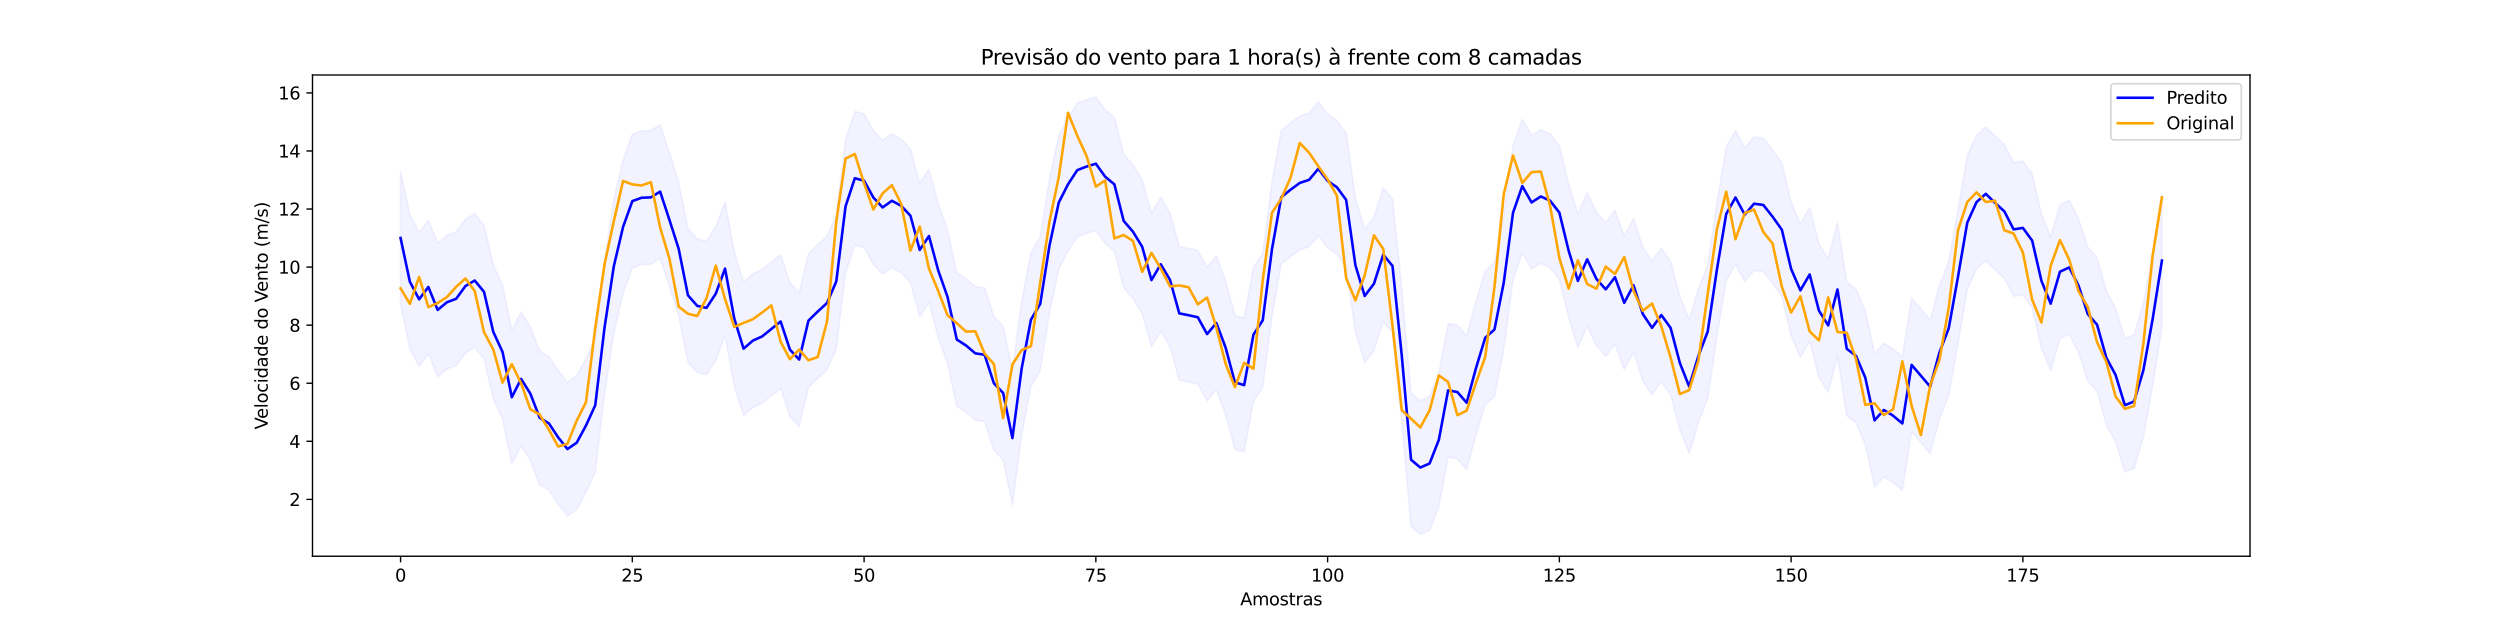<?xml version="1.0" encoding="utf-8" standalone="no"?>
<!DOCTYPE svg PUBLIC "-//W3C//DTD SVG 1.1//EN"
  "http://www.w3.org/Graphics/SVG/1.1/DTD/svg11.dtd">
<svg xmlns:xlink="http://www.w3.org/1999/xlink" width="1440pt" height="360pt" viewBox="0 0 1440 360" xmlns="http://www.w3.org/2000/svg" version="1.1">
 <defs>
  <style type="text/css">*{stroke-linejoin: round; stroke-linecap: butt}</style>
 </defs>
 <g id="figure_1">
  <g id="patch_1">
   <path d="M 0 360 
L 1440 360 
L 1440 0 
L 0 0 
z
" style="fill: #ffffff"/>
  </g>
  <g id="axes_1">
   <g id="patch_2">
    <path d="M 180 320.4 
L 1296 320.4 
L 1296 43.2 
L 180 43.2 
z
" style="fill: #ffffff"/>
   </g>
   <g id="PolyCollection_1">
    <defs>
     <path id="mdf6be46e88" d="M 230.727 -261.414 
L 230.727 -184.421 
L 236.067 -159.268 
L 241.407 -149.105 
L 246.746 -156.204 
L 252.086 -142.979 
L 257.426 -147.412 
L 262.766 -149.415 
L 268.105 -156.755 
L 273.445 -159.912 
L 278.785 -153.416 
L 284.124 -130.351 
L 289.464 -118.789 
L 294.804 -92.698 
L 300.144 -103.252 
L 305.483 -94.774 
L 310.823 -80.891 
L 316.163 -77.641 
L 321.502 -69.574 
L 326.842 -62.87 
L 332.182 -66.516 
L 337.522 -76.382 
L 342.861 -88.072 
L 348.201 -132.722 
L 353.541 -168.066 
L 358.88 -190.754 
L 364.22 -205.669 
L 369.56 -207.599 
L 374.9 -207.809 
L 380.239 -211.136 
L 385.579 -194.869 
L 390.919 -178.189 
L 396.258 -151.434 
L 401.598 -145.322 
L 406.938 -144.173 
L 412.278 -152.332 
L 417.617 -166.79 
L 422.957 -137.932 
L 428.297 -120.673 
L 433.636 -125.293 
L 438.976 -127.719 
L 444.316 -131.976 
L 449.656 -136.312 
L 454.995 -120.121 
L 460.335 -114.406 
L 465.675 -136.827 
L 471.014 -142.062 
L 476.354 -146.955 
L 481.694 -159.381 
L 487.033 -202.632 
L 492.373 -218.843 
L 497.713 -217.429 
L 503.053 -207.739 
L 508.392 -202.019 
L 513.732 -205.853 
L 519.072 -202.944 
L 524.411 -197.257 
L 529.751 -177.559 
L 535.091 -185.527 
L 540.431 -165.694 
L 545.77 -150.508 
L 551.11 -125.915 
L 556.45 -122.489 
L 561.789 -117.969 
L 567.129 -117.171 
L 572.469 -100.757 
L 577.809 -95.149 
L 583.148 -69.161 
L 588.488 -109.286 
L 593.828 -137.384 
L 599.167 -146.449 
L 604.507 -180.128 
L 609.847 -204.825 
L 615.187 -215.357 
L 620.526 -223.524 
L 625.866 -225.558 
L 631.206 -227.206 
L 636.545 -219.765 
L 641.885 -215.313 
L 647.225 -194.306 
L 652.565 -188.066 
L 657.904 -179.354 
L 663.244 -160.176 
L 668.584 -169.283 
L 673.923 -160.288 
L 679.263 -141 
L 684.603 -139.938 
L 689.943 -138.761 
L 695.282 -129.078 
L 700.622 -135.464 
L 705.962 -121.238 
L 711.301 -101.264 
L 716.641 -99.687 
L 721.981 -128.702 
L 727.321 -136.982 
L 732.66 -177.981 
L 738 -207.881 
L 743.34 -212.205 
L 748.679 -216.141 
L 754.019 -217.896 
L 759.359 -224.269 
L 764.699 -217.308 
L 770.038 -213.661 
L 775.378 -206.363 
L 780.718 -168.705 
L 786.057 -151.031 
L 791.397 -158.07 
L 796.737 -174.841 
L 802.077 -168.338 
L 807.416 -116.643 
L 812.756 -56.7 
L 818.096 -52.2 
L 823.435 -54.535 
L 828.775 -68.162 
L 834.115 -96.656 
L 839.455 -95.682 
L 844.794 -89.54 
L 850.134 -109.361 
L 855.474 -126.954 
L 860.813 -131.714 
L 866.153 -158.656 
L 871.493 -198.917 
L 876.833 -214.31 
L 882.172 -204.889 
L 887.512 -208.343 
L 892.852 -205.904 
L 898.191 -199.039 
L 903.531 -177.129 
L 908.871 -159.72 
L 914.211 -172.122 
L 919.55 -160.807 
L 924.89 -154.843 
L 930.23 -161.807 
L 935.569 -147.093 
L 940.909 -157.195 
L 946.249 -140.632 
L 951.589 -132.67 
L 956.928 -140.035 
L 962.268 -132.623 
L 967.608 -112.406 
L 972.947 -98.898 
L 978.287 -116.493 
L 983.627 -130.504 
L 988.967 -166.378 
L 994.306 -198.269 
L 999.646 -207.735 
L 1004.986 -197.847 
L 1010.325 -204.165 
L 1015.665 -203.455 
L 1021.005 -196.694 
L 1026.344 -189.189 
L 1031.684 -166.601 
L 1037.024 -154.26 
L 1042.364 -163.412 
L 1047.703 -142.578 
L 1053.043 -134.076 
L 1058.383 -154.786 
L 1063.722 -120.602 
L 1069.062 -116.489 
L 1074.402 -103.973 
L 1079.742 -79.4 
L 1085.081 -85.353 
L 1090.421 -82.058 
L 1095.761 -77.598 
L 1101.1 -111.316 
L 1106.44 -105.115 
L 1111.78 -98.797 
L 1117.12 -118.49 
L 1122.459 -132.393 
L 1127.799 -162.069 
L 1133.139 -193.222 
L 1138.478 -205.078 
L 1143.818 -209.859 
L 1149.158 -204.614 
L 1154.498 -199.759 
L 1159.837 -189.377 
L 1165.177 -190.238 
L 1170.517 -182.955 
L 1175.856 -159.783 
L 1181.196 -146.59 
L 1186.536 -164.988 
L 1191.876 -167.468 
L 1197.215 -157.045 
L 1202.555 -140.612 
L 1207.895 -134.521 
L 1213.234 -115.478 
L 1218.574 -105.537 
L 1223.914 -88.099 
L 1229.254 -90.26 
L 1234.593 -108.286 
L 1239.933 -137.771 
L 1245.273 -171.415 
L 1245.273 -248.409 
L 1245.273 -248.409 
L 1239.933 -214.764 
L 1234.593 -185.28 
L 1229.254 -167.254 
L 1223.914 -165.093 
L 1218.574 -182.531 
L 1213.234 -192.472 
L 1207.895 -211.515 
L 1202.555 -217.606 
L 1197.215 -234.039 
L 1191.876 -244.462 
L 1186.536 -241.982 
L 1181.196 -223.584 
L 1175.856 -236.777 
L 1170.517 -259.949 
L 1165.177 -267.232 
L 1159.837 -266.37 
L 1154.498 -276.753 
L 1149.158 -281.608 
L 1143.818 -286.853 
L 1138.478 -282.072 
L 1133.139 -270.216 
L 1127.799 -239.063 
L 1122.459 -209.387 
L 1117.12 -195.484 
L 1111.78 -175.791 
L 1106.44 -182.109 
L 1101.1 -188.31 
L 1095.761 -154.592 
L 1090.421 -159.052 
L 1085.081 -162.347 
L 1079.742 -156.394 
L 1074.402 -180.967 
L 1069.062 -193.483 
L 1063.722 -197.596 
L 1058.383 -231.78 
L 1053.043 -211.07 
L 1047.703 -219.572 
L 1042.364 -240.406 
L 1037.024 -231.254 
L 1031.684 -243.595 
L 1026.344 -266.182 
L 1021.005 -273.687 
L 1015.665 -280.449 
L 1010.325 -281.158 
L 1004.986 -274.841 
L 999.646 -284.729 
L 994.306 -275.263 
L 988.967 -243.372 
L 983.627 -207.498 
L 978.287 -193.486 
L 972.947 -175.892 
L 967.608 -189.4 
L 962.268 -209.617 
L 956.928 -217.029 
L 951.589 -209.664 
L 946.249 -217.626 
L 940.909 -234.189 
L 935.569 -224.087 
L 930.23 -238.801 
L 924.89 -231.837 
L 919.55 -237.8 
L 914.211 -249.116 
L 908.871 -236.714 
L 903.531 -254.123 
L 898.191 -276.033 
L 892.852 -282.898 
L 887.512 -285.337 
L 882.172 -281.882 
L 876.833 -291.304 
L 871.493 -275.911 
L 866.153 -235.649 
L 860.813 -208.708 
L 855.474 -203.948 
L 850.134 -186.354 
L 844.794 -166.533 
L 839.455 -172.675 
L 834.115 -173.65 
L 828.775 -145.156 
L 823.435 -131.529 
L 818.096 -129.194 
L 812.756 -133.694 
L 807.416 -193.637 
L 802.077 -245.332 
L 796.737 -251.835 
L 791.397 -235.063 
L 786.057 -228.025 
L 780.718 -245.699 
L 775.378 -283.357 
L 770.038 -290.655 
L 764.699 -294.302 
L 759.359 -301.263 
L 754.019 -294.89 
L 748.679 -293.135 
L 743.34 -289.199 
L 738 -284.874 
L 732.66 -254.975 
L 727.321 -213.976 
L 721.981 -205.696 
L 716.641 -176.681 
L 711.301 -178.258 
L 705.962 -198.232 
L 700.622 -212.458 
L 695.282 -206.072 
L 689.943 -215.755 
L 684.603 -216.932 
L 679.263 -217.994 
L 673.923 -237.282 
L 668.584 -246.277 
L 663.244 -237.17 
L 657.904 -256.348 
L 652.565 -265.06 
L 647.225 -271.3 
L 641.885 -292.307 
L 636.545 -296.759 
L 631.206 -304.2 
L 625.866 -302.552 
L 620.526 -300.517 
L 615.187 -292.351 
L 609.847 -281.819 
L 604.507 -257.122 
L 599.167 -223.443 
L 593.828 -214.377 
L 588.488 -186.28 
L 583.148 -146.155 
L 577.809 -172.143 
L 572.469 -177.751 
L 567.129 -194.165 
L 561.789 -194.963 
L 556.45 -199.482 
L 551.11 -202.909 
L 545.77 -227.502 
L 540.431 -242.688 
L 535.091 -262.52 
L 529.751 -254.553 
L 524.411 -274.251 
L 519.072 -279.938 
L 513.732 -282.847 
L 508.392 -279.013 
L 503.053 -284.733 
L 497.713 -294.423 
L 492.373 -295.837 
L 487.033 -279.626 
L 481.694 -236.375 
L 476.354 -223.949 
L 471.014 -219.056 
L 465.675 -213.821 
L 460.335 -191.4 
L 454.995 -197.114 
L 449.656 -213.306 
L 444.316 -208.97 
L 438.976 -204.713 
L 433.636 -202.286 
L 428.297 -197.667 
L 422.957 -214.926 
L 417.617 -243.784 
L 412.278 -229.326 
L 406.938 -221.167 
L 401.598 -222.316 
L 396.258 -228.428 
L 390.919 -255.183 
L 385.579 -271.863 
L 380.239 -288.13 
L 374.9 -284.802 
L 369.56 -284.593 
L 364.22 -282.663 
L 358.88 -267.748 
L 353.541 -245.06 
L 348.201 -209.716 
L 342.861 -165.066 
L 337.522 -153.376 
L 332.182 -143.51 
L 326.842 -139.864 
L 321.502 -146.568 
L 316.163 -154.635 
L 310.823 -157.885 
L 305.483 -171.768 
L 300.144 -180.246 
L 294.804 -169.692 
L 289.464 -195.783 
L 284.124 -207.345 
L 278.785 -230.41 
L 273.445 -236.906 
L 268.105 -233.749 
L 262.766 -226.409 
L 257.426 -224.406 
L 252.086 -219.973 
L 246.746 -233.198 
L 241.407 -226.099 
L 236.067 -236.262 
L 230.727 -261.414 
z
" style="stroke: #0000ff; stroke-opacity: 0.05"/>
    </defs>
    <g clip-path="url(#p4b57187329)">
     <use xlink:href="#mdf6be46e88" x="0" y="360" style="fill: #0000ff; fill-opacity: 0.05; stroke: #0000ff; stroke-opacity: 0.05"/>
    </g>
   </g>
   <g id="matplotlib.axis_1">
    <g id="xtick_1">
     <g id="line2d_1">
      <defs>
       <path id="m506b03782f" d="M 0 0 
L 0 3.5 
" style="stroke: #000000; stroke-width: 0.8"/>
      </defs>
      <g>
       <use xlink:href="#m506b03782f" x="230.727" y="320.4" style="stroke: #000000; stroke-width: 0.8"/>
      </g>
     </g>
     <g id="text_1">
      <!-- 0 -->
      <g transform="translate(227.546 334.998) scale(0.1 -0.1)">
       <defs>
        <path id="DejaVuSans-30" d="M 2034 4250 
Q 1547 4250 1301 3770 
Q 1056 3291 1056 2328 
Q 1056 1369 1301 889 
Q 1547 409 2034 409 
Q 2525 409 2770 889 
Q 3016 1369 3016 2328 
Q 3016 3291 2770 3770 
Q 2525 4250 2034 4250 
z
M 2034 4750 
Q 2819 4750 3233 4129 
Q 3647 3509 3647 2328 
Q 3647 1150 3233 529 
Q 2819 -91 2034 -91 
Q 1250 -91 836 529 
Q 422 1150 422 2328 
Q 422 3509 836 4129 
Q 1250 4750 2034 4750 
z
" transform="scale(0.016)"/>
       </defs>
       <use xlink:href="#DejaVuSans-30"/>
      </g>
     </g>
    </g>
    <g id="xtick_2">
     <g id="line2d_2">
      <g>
       <use xlink:href="#m506b03782f" x="364.22" y="320.4" style="stroke: #000000; stroke-width: 0.8"/>
      </g>
     </g>
     <g id="text_2">
      <!-- 25 -->
      <g transform="translate(357.858 334.998) scale(0.1 -0.1)">
       <defs>
        <path id="DejaVuSans-32" d="M 1228 531 
L 3431 531 
L 3431 0 
L 469 0 
L 469 531 
Q 828 903 1448 1529 
Q 2069 2156 2228 2338 
Q 2531 2678 2651 2914 
Q 2772 3150 2772 3378 
Q 2772 3750 2511 3984 
Q 2250 4219 1831 4219 
Q 1534 4219 1204 4116 
Q 875 4013 500 3803 
L 500 4441 
Q 881 4594 1212 4672 
Q 1544 4750 1819 4750 
Q 2544 4750 2975 4387 
Q 3406 4025 3406 3419 
Q 3406 3131 3298 2873 
Q 3191 2616 2906 2266 
Q 2828 2175 2409 1742 
Q 1991 1309 1228 531 
z
" transform="scale(0.016)"/>
        <path id="DejaVuSans-35" d="M 691 4666 
L 3169 4666 
L 3169 4134 
L 1269 4134 
L 1269 2991 
Q 1406 3038 1543 3061 
Q 1681 3084 1819 3084 
Q 2600 3084 3056 2656 
Q 3513 2228 3513 1497 
Q 3513 744 3044 326 
Q 2575 -91 1722 -91 
Q 1428 -91 1123 -41 
Q 819 9 494 109 
L 494 744 
Q 775 591 1075 516 
Q 1375 441 1709 441 
Q 2250 441 2565 725 
Q 2881 1009 2881 1497 
Q 2881 1984 2565 2268 
Q 2250 2553 1709 2553 
Q 1456 2553 1204 2497 
Q 953 2441 691 2322 
L 691 4666 
z
" transform="scale(0.016)"/>
       </defs>
       <use xlink:href="#DejaVuSans-32"/>
       <use xlink:href="#DejaVuSans-35" x="63.623"/>
      </g>
     </g>
    </g>
    <g id="xtick_3">
     <g id="line2d_3">
      <g>
       <use xlink:href="#m506b03782f" x="497.713" y="320.4" style="stroke: #000000; stroke-width: 0.8"/>
      </g>
     </g>
     <g id="text_3">
      <!-- 50 -->
      <g transform="translate(491.35 334.998) scale(0.1 -0.1)">
       <use xlink:href="#DejaVuSans-35"/>
       <use xlink:href="#DejaVuSans-30" x="63.623"/>
      </g>
     </g>
    </g>
    <g id="xtick_4">
     <g id="line2d_4">
      <g>
       <use xlink:href="#m506b03782f" x="631.206" y="320.4" style="stroke: #000000; stroke-width: 0.8"/>
      </g>
     </g>
     <g id="text_4">
      <!-- 75 -->
      <g transform="translate(624.843 334.998) scale(0.1 -0.1)">
       <defs>
        <path id="DejaVuSans-37" d="M 525 4666 
L 3525 4666 
L 3525 4397 
L 1831 0 
L 1172 0 
L 2766 4134 
L 525 4134 
L 525 4666 
z
" transform="scale(0.016)"/>
       </defs>
       <use xlink:href="#DejaVuSans-37"/>
       <use xlink:href="#DejaVuSans-35" x="63.623"/>
      </g>
     </g>
    </g>
    <g id="xtick_5">
     <g id="line2d_5">
      <g>
       <use xlink:href="#m506b03782f" x="764.699" y="320.4" style="stroke: #000000; stroke-width: 0.8"/>
      </g>
     </g>
     <g id="text_5">
      <!-- 100 -->
      <g transform="translate(755.155 334.998) scale(0.1 -0.1)">
       <defs>
        <path id="DejaVuSans-31" d="M 794 531 
L 1825 531 
L 1825 4091 
L 703 3866 
L 703 4441 
L 1819 4666 
L 2450 4666 
L 2450 531 
L 3481 531 
L 3481 0 
L 794 0 
L 794 531 
z
" transform="scale(0.016)"/>
       </defs>
       <use xlink:href="#DejaVuSans-31"/>
       <use xlink:href="#DejaVuSans-30" x="63.623"/>
       <use xlink:href="#DejaVuSans-30" x="127.246"/>
      </g>
     </g>
    </g>
    <g id="xtick_6">
     <g id="line2d_6">
      <g>
       <use xlink:href="#m506b03782f" x="898.191" y="320.4" style="stroke: #000000; stroke-width: 0.8"/>
      </g>
     </g>
     <g id="text_6">
      <!-- 125 -->
      <g transform="translate(888.648 334.998) scale(0.1 -0.1)">
       <use xlink:href="#DejaVuSans-31"/>
       <use xlink:href="#DejaVuSans-32" x="63.623"/>
       <use xlink:href="#DejaVuSans-35" x="127.246"/>
      </g>
     </g>
    </g>
    <g id="xtick_7">
     <g id="line2d_7">
      <g>
       <use xlink:href="#m506b03782f" x="1031.684" y="320.4" style="stroke: #000000; stroke-width: 0.8"/>
      </g>
     </g>
     <g id="text_7">
      <!-- 150 -->
      <g transform="translate(1022.14 334.998) scale(0.1 -0.1)">
       <use xlink:href="#DejaVuSans-31"/>
       <use xlink:href="#DejaVuSans-35" x="63.623"/>
       <use xlink:href="#DejaVuSans-30" x="127.246"/>
      </g>
     </g>
    </g>
    <g id="xtick_8">
     <g id="line2d_8">
      <g>
       <use xlink:href="#m506b03782f" x="1165.177" y="320.4" style="stroke: #000000; stroke-width: 0.8"/>
      </g>
     </g>
     <g id="text_8">
      <!-- 175 -->
      <g transform="translate(1155.633 334.998) scale(0.1 -0.1)">
       <use xlink:href="#DejaVuSans-31"/>
       <use xlink:href="#DejaVuSans-37" x="63.623"/>
       <use xlink:href="#DejaVuSans-35" x="127.246"/>
      </g>
     </g>
    </g>
    <g id="text_9">
     <!-- Amostras -->
     <g transform="translate(714.361 348.677) scale(0.1 -0.1)">
      <defs>
       <path id="DejaVuSans-41" d="M 2188 4044 
L 1331 1722 
L 3047 1722 
L 2188 4044 
z
M 1831 4666 
L 2547 4666 
L 4325 0 
L 3669 0 
L 3244 1197 
L 1141 1197 
L 716 0 
L 50 0 
L 1831 4666 
z
" transform="scale(0.016)"/>
       <path id="DejaVuSans-6d" d="M 3328 2828 
Q 3544 3216 3844 3400 
Q 4144 3584 4550 3584 
Q 5097 3584 5394 3201 
Q 5691 2819 5691 2113 
L 5691 0 
L 5113 0 
L 5113 2094 
Q 5113 2597 4934 2840 
Q 4756 3084 4391 3084 
Q 3944 3084 3684 2787 
Q 3425 2491 3425 1978 
L 3425 0 
L 2847 0 
L 2847 2094 
Q 2847 2600 2669 2842 
Q 2491 3084 2119 3084 
Q 1678 3084 1418 2786 
Q 1159 2488 1159 1978 
L 1159 0 
L 581 0 
L 581 3500 
L 1159 3500 
L 1159 2956 
Q 1356 3278 1631 3431 
Q 1906 3584 2284 3584 
Q 2666 3584 2933 3390 
Q 3200 3197 3328 2828 
z
" transform="scale(0.016)"/>
       <path id="DejaVuSans-6f" d="M 1959 3097 
Q 1497 3097 1228 2736 
Q 959 2375 959 1747 
Q 959 1119 1226 758 
Q 1494 397 1959 397 
Q 2419 397 2687 759 
Q 2956 1122 2956 1747 
Q 2956 2369 2687 2733 
Q 2419 3097 1959 3097 
z
M 1959 3584 
Q 2709 3584 3137 3096 
Q 3566 2609 3566 1747 
Q 3566 888 3137 398 
Q 2709 -91 1959 -91 
Q 1206 -91 779 398 
Q 353 888 353 1747 
Q 353 2609 779 3096 
Q 1206 3584 1959 3584 
z
" transform="scale(0.016)"/>
       <path id="DejaVuSans-73" d="M 2834 3397 
L 2834 2853 
Q 2591 2978 2328 3040 
Q 2066 3103 1784 3103 
Q 1356 3103 1142 2972 
Q 928 2841 928 2578 
Q 928 2378 1081 2264 
Q 1234 2150 1697 2047 
L 1894 2003 
Q 2506 1872 2764 1633 
Q 3022 1394 3022 966 
Q 3022 478 2636 193 
Q 2250 -91 1575 -91 
Q 1294 -91 989 -36 
Q 684 19 347 128 
L 347 722 
Q 666 556 975 473 
Q 1284 391 1588 391 
Q 1994 391 2212 530 
Q 2431 669 2431 922 
Q 2431 1156 2273 1281 
Q 2116 1406 1581 1522 
L 1381 1569 
Q 847 1681 609 1914 
Q 372 2147 372 2553 
Q 372 3047 722 3315 
Q 1072 3584 1716 3584 
Q 2034 3584 2315 3537 
Q 2597 3491 2834 3397 
z
" transform="scale(0.016)"/>
       <path id="DejaVuSans-74" d="M 1172 4494 
L 1172 3500 
L 2356 3500 
L 2356 3053 
L 1172 3053 
L 1172 1153 
Q 1172 725 1289 603 
Q 1406 481 1766 481 
L 2356 481 
L 2356 0 
L 1766 0 
Q 1100 0 847 248 
Q 594 497 594 1153 
L 594 3053 
L 172 3053 
L 172 3500 
L 594 3500 
L 594 4494 
L 1172 4494 
z
" transform="scale(0.016)"/>
       <path id="DejaVuSans-72" d="M 2631 2963 
Q 2534 3019 2420 3045 
Q 2306 3072 2169 3072 
Q 1681 3072 1420 2755 
Q 1159 2438 1159 1844 
L 1159 0 
L 581 0 
L 581 3500 
L 1159 3500 
L 1159 2956 
Q 1341 3275 1631 3429 
Q 1922 3584 2338 3584 
Q 2397 3584 2469 3576 
Q 2541 3569 2628 3553 
L 2631 2963 
z
" transform="scale(0.016)"/>
       <path id="DejaVuSans-61" d="M 2194 1759 
Q 1497 1759 1228 1600 
Q 959 1441 959 1056 
Q 959 750 1161 570 
Q 1363 391 1709 391 
Q 2188 391 2477 730 
Q 2766 1069 2766 1631 
L 2766 1759 
L 2194 1759 
z
M 3341 1997 
L 3341 0 
L 2766 0 
L 2766 531 
Q 2569 213 2275 61 
Q 1981 -91 1556 -91 
Q 1019 -91 701 211 
Q 384 513 384 1019 
Q 384 1609 779 1909 
Q 1175 2209 1959 2209 
L 2766 2209 
L 2766 2266 
Q 2766 2663 2505 2880 
Q 2244 3097 1772 3097 
Q 1472 3097 1187 3025 
Q 903 2953 641 2809 
L 641 3341 
Q 956 3463 1253 3523 
Q 1550 3584 1831 3584 
Q 2591 3584 2966 3190 
Q 3341 2797 3341 1997 
z
" transform="scale(0.016)"/>
      </defs>
      <use xlink:href="#DejaVuSans-41"/>
      <use xlink:href="#DejaVuSans-6d" x="68.408"/>
      <use xlink:href="#DejaVuSans-6f" x="165.82"/>
      <use xlink:href="#DejaVuSans-73" x="227.002"/>
      <use xlink:href="#DejaVuSans-74" x="279.102"/>
      <use xlink:href="#DejaVuSans-72" x="318.311"/>
      <use xlink:href="#DejaVuSans-61" x="359.424"/>
      <use xlink:href="#DejaVuSans-73" x="420.703"/>
     </g>
    </g>
   </g>
   <g id="matplotlib.axis_2">
    <g id="ytick_1">
     <g id="line2d_9">
      <defs>
       <path id="mbc2fd437a2" d="M 0 0 
L -3.5 0 
" style="stroke: #000000; stroke-width: 0.8"/>
      </defs>
      <g>
       <use xlink:href="#mbc2fd437a2" x="180" y="287.654" style="stroke: #000000; stroke-width: 0.8"/>
      </g>
     </g>
     <g id="text_10">
      <!-- 2 -->
      <g transform="translate(166.637 291.453) scale(0.1 -0.1)">
       <use xlink:href="#DejaVuSans-32"/>
      </g>
     </g>
    </g>
    <g id="ytick_2">
     <g id="line2d_10">
      <g>
       <use xlink:href="#mbc2fd437a2" x="180" y="254.203" style="stroke: #000000; stroke-width: 0.8"/>
      </g>
     </g>
     <g id="text_11">
      <!-- 4 -->
      <g transform="translate(166.637 258.002) scale(0.1 -0.1)">
       <defs>
        <path id="DejaVuSans-34" d="M 2419 4116 
L 825 1625 
L 2419 1625 
L 2419 4116 
z
M 2253 4666 
L 3047 4666 
L 3047 1625 
L 3713 1625 
L 3713 1100 
L 3047 1100 
L 3047 0 
L 2419 0 
L 2419 1100 
L 313 1100 
L 313 1709 
L 2253 4666 
z
" transform="scale(0.016)"/>
       </defs>
       <use xlink:href="#DejaVuSans-34"/>
      </g>
     </g>
    </g>
    <g id="ytick_3">
     <g id="line2d_11">
      <g>
       <use xlink:href="#mbc2fd437a2" x="180" y="220.751" style="stroke: #000000; stroke-width: 0.8"/>
      </g>
     </g>
     <g id="text_12">
      <!-- 6 -->
      <g transform="translate(166.637 224.55) scale(0.1 -0.1)">
       <defs>
        <path id="DejaVuSans-36" d="M 2113 2584 
Q 1688 2584 1439 2293 
Q 1191 2003 1191 1497 
Q 1191 994 1439 701 
Q 1688 409 2113 409 
Q 2538 409 2786 701 
Q 3034 994 3034 1497 
Q 3034 2003 2786 2293 
Q 2538 2584 2113 2584 
z
M 3366 4563 
L 3366 3988 
Q 3128 4100 2886 4159 
Q 2644 4219 2406 4219 
Q 1781 4219 1451 3797 
Q 1122 3375 1075 2522 
Q 1259 2794 1537 2939 
Q 1816 3084 2150 3084 
Q 2853 3084 3261 2657 
Q 3669 2231 3669 1497 
Q 3669 778 3244 343 
Q 2819 -91 2113 -91 
Q 1303 -91 875 529 
Q 447 1150 447 2328 
Q 447 3434 972 4092 
Q 1497 4750 2381 4750 
Q 2619 4750 2861 4703 
Q 3103 4656 3366 4563 
z
" transform="scale(0.016)"/>
       </defs>
       <use xlink:href="#DejaVuSans-36"/>
      </g>
     </g>
    </g>
    <g id="ytick_4">
     <g id="line2d_12">
      <g>
       <use xlink:href="#mbc2fd437a2" x="180" y="187.3" style="stroke: #000000; stroke-width: 0.8"/>
      </g>
     </g>
     <g id="text_13">
      <!-- 8 -->
      <g transform="translate(166.637 191.099) scale(0.1 -0.1)">
       <defs>
        <path id="DejaVuSans-38" d="M 2034 2216 
Q 1584 2216 1326 1975 
Q 1069 1734 1069 1313 
Q 1069 891 1326 650 
Q 1584 409 2034 409 
Q 2484 409 2743 651 
Q 3003 894 3003 1313 
Q 3003 1734 2745 1975 
Q 2488 2216 2034 2216 
z
M 1403 2484 
Q 997 2584 770 2862 
Q 544 3141 544 3541 
Q 544 4100 942 4425 
Q 1341 4750 2034 4750 
Q 2731 4750 3128 4425 
Q 3525 4100 3525 3541 
Q 3525 3141 3298 2862 
Q 3072 2584 2669 2484 
Q 3125 2378 3379 2068 
Q 3634 1759 3634 1313 
Q 3634 634 3220 271 
Q 2806 -91 2034 -91 
Q 1263 -91 848 271 
Q 434 634 434 1313 
Q 434 1759 690 2068 
Q 947 2378 1403 2484 
z
M 1172 3481 
Q 1172 3119 1398 2916 
Q 1625 2713 2034 2713 
Q 2441 2713 2670 2916 
Q 2900 3119 2900 3481 
Q 2900 3844 2670 4047 
Q 2441 4250 2034 4250 
Q 1625 4250 1398 4047 
Q 1172 3844 1172 3481 
z
" transform="scale(0.016)"/>
       </defs>
       <use xlink:href="#DejaVuSans-38"/>
      </g>
     </g>
    </g>
    <g id="ytick_5">
     <g id="line2d_13">
      <g>
       <use xlink:href="#mbc2fd437a2" x="180" y="153.849" style="stroke: #000000; stroke-width: 0.8"/>
      </g>
     </g>
     <g id="text_14">
      <!-- 10 -->
      <g transform="translate(160.275 157.648) scale(0.1 -0.1)">
       <use xlink:href="#DejaVuSans-31"/>
       <use xlink:href="#DejaVuSans-30" x="63.623"/>
      </g>
     </g>
    </g>
    <g id="ytick_6">
     <g id="line2d_14">
      <g>
       <use xlink:href="#mbc2fd437a2" x="180" y="120.397" style="stroke: #000000; stroke-width: 0.8"/>
      </g>
     </g>
     <g id="text_15">
      <!-- 12 -->
      <g transform="translate(160.275 124.196) scale(0.1 -0.1)">
       <use xlink:href="#DejaVuSans-31"/>
       <use xlink:href="#DejaVuSans-32" x="63.623"/>
      </g>
     </g>
    </g>
    <g id="ytick_7">
     <g id="line2d_15">
      <g>
       <use xlink:href="#mbc2fd437a2" x="180" y="86.946" style="stroke: #000000; stroke-width: 0.8"/>
      </g>
     </g>
     <g id="text_16">
      <!-- 14 -->
      <g transform="translate(160.275 90.745) scale(0.1 -0.1)">
       <use xlink:href="#DejaVuSans-31"/>
       <use xlink:href="#DejaVuSans-34" x="63.623"/>
      </g>
     </g>
    </g>
    <g id="ytick_8">
     <g id="line2d_16">
      <g>
       <use xlink:href="#mbc2fd437a2" x="180" y="53.495" style="stroke: #000000; stroke-width: 0.8"/>
      </g>
     </g>
     <g id="text_17">
      <!-- 16 -->
      <g transform="translate(160.275 57.294) scale(0.1 -0.1)">
       <use xlink:href="#DejaVuSans-31"/>
       <use xlink:href="#DejaVuSans-36" x="63.623"/>
      </g>
     </g>
    </g>
    <g id="text_18">
     <!-- Velocidade do Vento (m/s) -->
     <g transform="translate(154.195 247.345) rotate(-90) scale(0.1 -0.1)">
      <defs>
       <path id="DejaVuSans-56" d="M 1831 0 
L 50 4666 
L 709 4666 
L 2188 738 
L 3669 4666 
L 4325 4666 
L 2547 0 
L 1831 0 
z
" transform="scale(0.016)"/>
       <path id="DejaVuSans-65" d="M 3597 1894 
L 3597 1613 
L 953 1613 
Q 991 1019 1311 708 
Q 1631 397 2203 397 
Q 2534 397 2845 478 
Q 3156 559 3463 722 
L 3463 178 
Q 3153 47 2828 -22 
Q 2503 -91 2169 -91 
Q 1331 -91 842 396 
Q 353 884 353 1716 
Q 353 2575 817 3079 
Q 1281 3584 2069 3584 
Q 2775 3584 3186 3129 
Q 3597 2675 3597 1894 
z
M 3022 2063 
Q 3016 2534 2758 2815 
Q 2500 3097 2075 3097 
Q 1594 3097 1305 2825 
Q 1016 2553 972 2059 
L 3022 2063 
z
" transform="scale(0.016)"/>
       <path id="DejaVuSans-6c" d="M 603 4863 
L 1178 4863 
L 1178 0 
L 603 0 
L 603 4863 
z
" transform="scale(0.016)"/>
       <path id="DejaVuSans-63" d="M 3122 3366 
L 3122 2828 
Q 2878 2963 2633 3030 
Q 2388 3097 2138 3097 
Q 1578 3097 1268 2742 
Q 959 2388 959 1747 
Q 959 1106 1268 751 
Q 1578 397 2138 397 
Q 2388 397 2633 464 
Q 2878 531 3122 666 
L 3122 134 
Q 2881 22 2623 -34 
Q 2366 -91 2075 -91 
Q 1284 -91 818 406 
Q 353 903 353 1747 
Q 353 2603 823 3093 
Q 1294 3584 2113 3584 
Q 2378 3584 2631 3529 
Q 2884 3475 3122 3366 
z
" transform="scale(0.016)"/>
       <path id="DejaVuSans-69" d="M 603 3500 
L 1178 3500 
L 1178 0 
L 603 0 
L 603 3500 
z
M 603 4863 
L 1178 4863 
L 1178 4134 
L 603 4134 
L 603 4863 
z
" transform="scale(0.016)"/>
       <path id="DejaVuSans-64" d="M 2906 2969 
L 2906 4863 
L 3481 4863 
L 3481 0 
L 2906 0 
L 2906 525 
Q 2725 213 2448 61 
Q 2172 -91 1784 -91 
Q 1150 -91 751 415 
Q 353 922 353 1747 
Q 353 2572 751 3078 
Q 1150 3584 1784 3584 
Q 2172 3584 2448 3432 
Q 2725 3281 2906 2969 
z
M 947 1747 
Q 947 1113 1208 752 
Q 1469 391 1925 391 
Q 2381 391 2643 752 
Q 2906 1113 2906 1747 
Q 2906 2381 2643 2742 
Q 2381 3103 1925 3103 
Q 1469 3103 1208 2742 
Q 947 2381 947 1747 
z
" transform="scale(0.016)"/>
       <path id="DejaVuSans-20" transform="scale(0.016)"/>
       <path id="DejaVuSans-6e" d="M 3513 2113 
L 3513 0 
L 2938 0 
L 2938 2094 
Q 2938 2591 2744 2837 
Q 2550 3084 2163 3084 
Q 1697 3084 1428 2787 
Q 1159 2491 1159 1978 
L 1159 0 
L 581 0 
L 581 3500 
L 1159 3500 
L 1159 2956 
Q 1366 3272 1645 3428 
Q 1925 3584 2291 3584 
Q 2894 3584 3203 3211 
Q 3513 2838 3513 2113 
z
" transform="scale(0.016)"/>
       <path id="DejaVuSans-28" d="M 1984 4856 
Q 1566 4138 1362 3434 
Q 1159 2731 1159 2009 
Q 1159 1288 1364 580 
Q 1569 -128 1984 -844 
L 1484 -844 
Q 1016 -109 783 600 
Q 550 1309 550 2009 
Q 550 2706 781 3412 
Q 1013 4119 1484 4856 
L 1984 4856 
z
" transform="scale(0.016)"/>
       <path id="DejaVuSans-2f" d="M 1625 4666 
L 2156 4666 
L 531 -594 
L 0 -594 
L 1625 4666 
z
" transform="scale(0.016)"/>
       <path id="DejaVuSans-29" d="M 513 4856 
L 1013 4856 
Q 1481 4119 1714 3412 
Q 1947 2706 1947 2009 
Q 1947 1309 1714 600 
Q 1481 -109 1013 -844 
L 513 -844 
Q 928 -128 1133 580 
Q 1338 1288 1338 2009 
Q 1338 2731 1133 3434 
Q 928 4138 513 4856 
z
" transform="scale(0.016)"/>
      </defs>
      <use xlink:href="#DejaVuSans-56"/>
      <use xlink:href="#DejaVuSans-65" x="60.658"/>
      <use xlink:href="#DejaVuSans-6c" x="122.182"/>
      <use xlink:href="#DejaVuSans-6f" x="149.965"/>
      <use xlink:href="#DejaVuSans-63" x="211.146"/>
      <use xlink:href="#DejaVuSans-69" x="266.127"/>
      <use xlink:href="#DejaVuSans-64" x="293.91"/>
      <use xlink:href="#DejaVuSans-61" x="357.387"/>
      <use xlink:href="#DejaVuSans-64" x="418.666"/>
      <use xlink:href="#DejaVuSans-65" x="482.143"/>
      <use xlink:href="#DejaVuSans-20" x="543.666"/>
      <use xlink:href="#DejaVuSans-64" x="575.453"/>
      <use xlink:href="#DejaVuSans-6f" x="638.93"/>
      <use xlink:href="#DejaVuSans-20" x="700.111"/>
      <use xlink:href="#DejaVuSans-56" x="731.898"/>
      <use xlink:href="#DejaVuSans-65" x="792.557"/>
      <use xlink:href="#DejaVuSans-6e" x="854.08"/>
      <use xlink:href="#DejaVuSans-74" x="917.459"/>
      <use xlink:href="#DejaVuSans-6f" x="956.668"/>
      <use xlink:href="#DejaVuSans-20" x="1017.85"/>
      <use xlink:href="#DejaVuSans-28" x="1049.637"/>
      <use xlink:href="#DejaVuSans-6d" x="1088.65"/>
      <use xlink:href="#DejaVuSans-2f" x="1186.062"/>
      <use xlink:href="#DejaVuSans-73" x="1219.754"/>
      <use xlink:href="#DejaVuSans-29" x="1271.854"/>
     </g>
    </g>
   </g>
   <g id="line2d_17">
    <path d="M 230.727 137.082 
L 236.067 162.235 
L 241.407 172.398 
L 246.746 165.299 
L 252.086 178.524 
L 257.426 174.091 
L 262.766 172.088 
L 268.105 164.748 
L 273.445 161.591 
L 278.785 168.087 
L 284.124 191.152 
L 289.464 202.714 
L 294.804 228.805 
L 300.144 218.251 
L 305.483 226.729 
L 310.823 240.612 
L 316.163 243.862 
L 321.502 251.929 
L 326.842 258.633 
L 332.182 254.987 
L 337.522 245.121 
L 342.861 233.431 
L 348.201 188.781 
L 353.541 153.437 
L 358.88 130.749 
L 364.22 115.834 
L 369.56 113.904 
L 374.9 113.695 
L 380.239 110.367 
L 385.579 126.634 
L 390.919 143.314 
L 396.258 170.069 
L 401.598 176.181 
L 406.938 177.33 
L 412.278 169.171 
L 417.617 154.713 
L 422.957 183.571 
L 428.297 200.83 
L 433.636 196.21 
L 438.976 193.784 
L 449.656 185.191 
L 454.995 201.383 
L 460.335 207.097 
L 465.675 184.676 
L 471.014 179.441 
L 476.354 174.548 
L 481.694 162.122 
L 487.033 118.871 
L 492.373 102.66 
L 497.713 104.074 
L 503.053 113.764 
L 508.392 119.484 
L 513.732 115.65 
L 519.072 118.559 
L 524.411 124.246 
L 529.751 143.944 
L 535.091 135.976 
L 540.431 155.809 
L 545.77 170.995 
L 551.11 195.588 
L 556.45 199.014 
L 561.789 203.534 
L 567.129 204.332 
L 572.469 220.746 
L 577.809 226.354 
L 583.148 252.342 
L 588.488 212.217 
L 593.828 184.119 
L 599.167 175.054 
L 604.507 141.375 
L 609.847 116.678 
L 615.187 106.146 
L 620.526 97.979 
L 625.866 95.945 
L 631.206 94.297 
L 636.545 101.738 
L 641.885 106.19 
L 647.225 127.197 
L 652.565 133.437 
L 657.904 142.149 
L 663.244 161.327 
L 668.584 152.22 
L 673.923 161.215 
L 679.263 180.503 
L 684.603 181.565 
L 689.943 182.742 
L 695.282 192.425 
L 700.622 186.039 
L 705.962 200.265 
L 711.301 220.239 
L 716.641 221.816 
L 721.981 192.801 
L 727.321 184.521 
L 732.66 143.522 
L 738 113.623 
L 743.34 109.298 
L 748.679 105.362 
L 754.019 103.607 
L 759.359 97.234 
L 764.699 104.195 
L 770.038 107.842 
L 775.378 115.14 
L 780.718 152.798 
L 786.057 170.472 
L 791.397 163.434 
L 796.737 146.662 
L 802.077 153.165 
L 807.416 204.86 
L 812.756 264.803 
L 818.096 269.303 
L 823.435 266.968 
L 828.775 253.341 
L 834.115 224.847 
L 839.455 225.821 
L 844.794 231.964 
L 850.134 212.143 
L 855.474 194.549 
L 860.813 189.789 
L 866.153 162.848 
L 871.493 122.586 
L 876.833 107.193 
L 882.172 116.615 
L 887.512 113.16 
L 892.852 115.599 
L 898.191 122.464 
L 903.531 144.374 
L 908.871 161.783 
L 914.211 149.381 
L 919.55 160.697 
L 924.89 166.66 
L 930.23 159.696 
L 935.569 174.41 
L 940.909 164.308 
L 946.249 180.871 
L 951.589 188.833 
L 956.928 181.468 
L 962.268 188.88 
L 967.608 209.097 
L 972.947 222.605 
L 978.287 205.01 
L 983.627 190.999 
L 988.967 155.125 
L 994.306 123.234 
L 999.646 113.768 
L 1004.986 123.656 
L 1010.325 117.338 
L 1015.665 118.048 
L 1021.005 124.809 
L 1026.344 132.315 
L 1031.684 154.902 
L 1037.024 167.243 
L 1042.364 158.091 
L 1047.703 178.925 
L 1053.043 187.427 
L 1058.383 166.717 
L 1063.722 200.901 
L 1069.062 205.014 
L 1074.402 217.53 
L 1079.742 242.103 
L 1085.081 236.15 
L 1090.421 239.445 
L 1095.761 243.905 
L 1101.1 210.187 
L 1111.78 222.706 
L 1117.12 203.013 
L 1122.459 189.11 
L 1127.799 159.434 
L 1133.139 128.281 
L 1138.478 116.425 
L 1143.818 111.644 
L 1149.158 116.889 
L 1154.498 121.744 
L 1159.837 132.126 
L 1165.177 131.265 
L 1170.517 138.548 
L 1175.856 161.72 
L 1181.196 174.913 
L 1186.536 156.515 
L 1191.876 154.035 
L 1197.215 164.458 
L 1202.555 180.891 
L 1207.895 186.982 
L 1213.234 206.025 
L 1218.574 215.966 
L 1223.914 233.404 
L 1229.254 231.243 
L 1234.593 213.217 
L 1239.933 183.733 
L 1245.273 150.088 
L 1245.273 150.088 
" clip-path="url(#p4b57187329)" style="fill: none; stroke: #0000ff; stroke-width: 1.5; stroke-linecap: square"/>
   </g>
   <g id="line2d_18">
    <path d="M 230.727 166.086 
L 236.067 175.016 
L 241.407 159.498 
L 246.746 176.921 
L 252.086 174.551 
L 257.426 171.113 
L 262.766 165.194 
L 268.105 160.399 
L 273.445 167.684 
L 278.785 191.268 
L 284.124 201.312 
L 289.464 220.37 
L 294.804 209.768 
L 300.144 220.788 
L 305.483 235.73 
L 310.823 238.798 
L 316.163 247.512 
L 321.502 257.213 
L 326.842 255.633 
L 332.182 242.281 
L 337.522 231.641 
L 342.861 188.88 
L 348.201 152.269 
L 353.541 127.478 
L 358.88 104.22 
L 364.22 106.208 
L 369.56 106.849 
L 374.9 104.926 
L 380.239 131.111 
L 385.579 148.896 
L 390.919 176.642 
L 396.258 180.721 
L 401.598 182.003 
L 406.938 171.754 
L 412.278 153.003 
L 417.617 172.237 
L 422.957 188.294 
L 428.297 185.999 
L 433.636 183.887 
L 438.976 179.995 
L 444.316 175.908 
L 449.656 196.936 
L 454.995 206.887 
L 460.335 201.349 
L 465.675 207.538 
L 471.014 205.642 
L 476.354 185.181 
L 481.694 127.552 
L 487.033 91.36 
L 492.373 88.702 
L 497.713 105.576 
L 503.053 120.685 
L 508.392 111.375 
L 513.732 106.691 
L 519.072 117.396 
L 524.411 144.333 
L 529.751 130.47 
L 535.091 154.685 
L 540.431 167.656 
L 545.77 181.65 
L 551.11 186.138 
L 556.45 191.035 
L 561.789 190.831 
L 567.129 203.7 
L 572.469 209.684 
L 577.809 240.831 
L 583.148 209.926 
L 588.488 201.637 
L 593.828 199.398 
L 599.167 162.853 
L 604.507 127.608 
L 609.847 101.999 
L 615.187 64.97 
L 620.526 78.258 
L 625.866 89.873 
L 631.206 107.509 
L 636.545 103.96 
L 641.885 137.318 
L 647.225 135.376 
L 652.565 138.721 
L 657.904 156.599 
L 663.244 145.662 
L 668.584 154.676 
L 673.923 164.971 
L 679.263 164.423 
L 684.603 165.426 
L 689.943 175.285 
L 695.282 171.401 
L 700.622 188.684 
L 705.962 209.61 
L 711.301 222.953 
L 716.641 209.034 
L 721.981 212.351 
L 727.321 161.524 
L 732.66 122.562 
L 738 114.432 
L 743.34 102.417 
L 748.679 82.346 
L 754.019 87.959 
L 759.359 95.757 
L 764.699 103.356 
L 770.038 112.629 
L 775.378 160.241 
L 780.718 172.981 
L 786.057 158.56 
L 791.397 135.553 
L 796.737 143.395 
L 802.077 187.662 
L 807.416 236.306 
L 812.756 241.129 
L 818.096 246.221 
L 823.435 236.38 
L 828.775 216.254 
L 834.115 220.026 
L 839.455 239.112 
L 844.794 236.506 
L 850.134 220.587 
L 855.474 205.661 
L 860.813 165.203 
L 866.153 111.96 
L 871.493 89.557 
L 876.833 105.353 
L 882.172 99.146 
L 887.512 98.812 
L 892.852 118.557 
L 898.191 148.608 
L 903.531 166.263 
L 908.871 149.946 
L 914.211 163.587 
L 919.55 166.253 
L 924.89 153.607 
L 930.23 157.77 
L 935.569 148.06 
L 940.909 167.536 
L 946.249 179.039 
L 951.589 174.83 
L 956.928 188.025 
L 962.268 205.93 
L 967.608 226.986 
L 972.947 224.719 
L 978.287 207.677 
L 983.627 169.348 
L 988.967 131.919 
L 994.306 110.418 
L 999.646 137.81 
L 1004.986 122.757 
L 1010.325 120.676 
L 1015.665 133.601 
L 1021.005 140.273 
L 1026.344 165.157 
L 1031.684 180.006 
L 1037.024 170.676 
L 1042.364 190.877 
L 1047.703 196.062 
L 1053.043 171.271 
L 1058.383 191.23 
L 1063.722 191.658 
L 1069.062 206.822 
L 1074.402 233.203 
L 1079.742 232.292 
L 1085.081 239.075 
L 1090.421 235.758 
L 1095.761 208.133 
L 1101.1 233.853 
L 1106.44 250.588 
L 1111.78 222.117 
L 1117.12 207.343 
L 1122.459 177.329 
L 1127.799 132.626 
L 1133.139 116.355 
L 1138.478 110.817 
L 1143.818 116.364 
L 1149.158 115.585 
L 1154.498 132.65 
L 1159.837 134.503 
L 1165.177 145.393 
L 1170.517 172.591 
L 1175.856 185.73 
L 1181.196 153.096 
L 1186.536 138.294 
L 1191.876 149.593 
L 1197.215 167.722 
L 1202.555 176.837 
L 1207.895 197.122 
L 1213.234 208.393 
L 1218.574 228.38 
L 1223.914 235.47 
L 1229.254 233.844 
L 1234.593 197.828 
L 1239.933 147.149 
L 1245.273 113.698 
L 1245.273 113.698 
" clip-path="url(#p4b57187329)" style="fill: none; stroke: #ffa500; stroke-width: 1.5; stroke-linecap: square"/>
   </g>
   <g id="patch_3">
    <path d="M 180 320.4 
L 180 43.2 
" style="fill: none; stroke: #000000; stroke-width: 0.8; stroke-linejoin: miter; stroke-linecap: square"/>
   </g>
   <g id="patch_4">
    <path d="M 1296 320.4 
L 1296 43.2 
" style="fill: none; stroke: #000000; stroke-width: 0.8; stroke-linejoin: miter; stroke-linecap: square"/>
   </g>
   <g id="patch_5">
    <path d="M 180 320.4 
L 1296 320.4 
" style="fill: none; stroke: #000000; stroke-width: 0.8; stroke-linejoin: miter; stroke-linecap: square"/>
   </g>
   <g id="patch_6">
    <path d="M 180 43.2 
L 1296 43.2 
" style="fill: none; stroke: #000000; stroke-width: 0.8; stroke-linejoin: miter; stroke-linecap: square"/>
   </g>
   <g id="text_19">
    <!-- Previsão do vento para 1 hora(s) à frente com 8 camadas -->
    <g transform="translate(564.882 37.2) scale(0.12 -0.12)">
     <defs>
      <path id="DejaVuSans-50" d="M 1259 4147 
L 1259 2394 
L 2053 2394 
Q 2494 2394 2734 2622 
Q 2975 2850 2975 3272 
Q 2975 3691 2734 3919 
Q 2494 4147 2053 4147 
L 1259 4147 
z
M 628 4666 
L 2053 4666 
Q 2838 4666 3239 4311 
Q 3641 3956 3641 3272 
Q 3641 2581 3239 2228 
Q 2838 1875 2053 1875 
L 1259 1875 
L 1259 0 
L 628 0 
L 628 4666 
z
" transform="scale(0.016)"/>
      <path id="DejaVuSans-76" d="M 191 3500 
L 800 3500 
L 1894 563 
L 2988 3500 
L 3597 3500 
L 2284 0 
L 1503 0 
L 191 3500 
z
" transform="scale(0.016)"/>
      <path id="DejaVuSans-e3" d="M 2194 1759 
Q 1497 1759 1228 1600 
Q 959 1441 959 1056 
Q 959 750 1161 570 
Q 1363 391 1709 391 
Q 2188 391 2477 730 
Q 2766 1069 2766 1631 
L 2766 1759 
L 2194 1759 
z
M 3341 1997 
L 3341 0 
L 2766 0 
L 2766 531 
Q 2569 213 2275 61 
Q 1981 -91 1556 -91 
Q 1019 -91 701 211 
Q 384 513 384 1019 
Q 384 1609 779 1909 
Q 1175 2209 1959 2209 
L 2766 2209 
L 2766 2266 
Q 2766 2663 2505 2880 
Q 2244 3097 1772 3097 
Q 1472 3097 1187 3025 
Q 903 2953 641 2809 
L 641 3341 
Q 956 3463 1253 3523 
Q 1550 3584 1831 3584 
Q 2591 3584 2966 3190 
Q 3341 2797 3341 1997 
z
M 1844 4281 
L 1666 4453 
Q 1597 4516 1545 4545 
Q 1494 4575 1453 4575 
Q 1334 4575 1278 4461 
Q 1222 4347 1216 4091 
L 825 4091 
Q 831 4513 990 4742 
Q 1150 4972 1434 4972 
Q 1553 4972 1653 4928 
Q 1753 4884 1869 4781 
L 2047 4609 
Q 2116 4547 2167 4517 
Q 2219 4488 2259 4488 
Q 2378 4488 2434 4602 
Q 2491 4716 2497 4972 
L 2888 4972 
Q 2881 4550 2722 4320 
Q 2563 4091 2278 4091 
Q 2159 4091 2059 4134 
Q 1959 4178 1844 4281 
z
" transform="scale(0.016)"/>
      <path id="DejaVuSans-70" d="M 1159 525 
L 1159 -1331 
L 581 -1331 
L 581 3500 
L 1159 3500 
L 1159 2969 
Q 1341 3281 1617 3432 
Q 1894 3584 2278 3584 
Q 2916 3584 3314 3078 
Q 3713 2572 3713 1747 
Q 3713 922 3314 415 
Q 2916 -91 2278 -91 
Q 1894 -91 1617 61 
Q 1341 213 1159 525 
z
M 3116 1747 
Q 3116 2381 2855 2742 
Q 2594 3103 2138 3103 
Q 1681 3103 1420 2742 
Q 1159 2381 1159 1747 
Q 1159 1113 1420 752 
Q 1681 391 2138 391 
Q 2594 391 2855 752 
Q 3116 1113 3116 1747 
z
" transform="scale(0.016)"/>
      <path id="DejaVuSans-68" d="M 3513 2113 
L 3513 0 
L 2938 0 
L 2938 2094 
Q 2938 2591 2744 2837 
Q 2550 3084 2163 3084 
Q 1697 3084 1428 2787 
Q 1159 2491 1159 1978 
L 1159 0 
L 581 0 
L 581 4863 
L 1159 4863 
L 1159 2956 
Q 1366 3272 1645 3428 
Q 1925 3584 2291 3584 
Q 2894 3584 3203 3211 
Q 3513 2838 3513 2113 
z
" transform="scale(0.016)"/>
      <path id="DejaVuSans-e0" d="M 2194 1759 
Q 1497 1759 1228 1600 
Q 959 1441 959 1056 
Q 959 750 1161 570 
Q 1363 391 1709 391 
Q 2188 391 2477 730 
Q 2766 1069 2766 1631 
L 2766 1759 
L 2194 1759 
z
M 3341 1997 
L 3341 0 
L 2766 0 
L 2766 531 
Q 2569 213 2275 61 
Q 1981 -91 1556 -91 
Q 1019 -91 701 211 
Q 384 513 384 1019 
Q 384 1609 779 1909 
Q 1175 2209 1959 2209 
L 2766 2209 
L 2766 2266 
Q 2766 2663 2505 2880 
Q 2244 3097 1772 3097 
Q 1472 3097 1187 3025 
Q 903 2953 641 2809 
L 641 3341 
Q 956 3463 1253 3523 
Q 1550 3584 1831 3584 
Q 2591 3584 2966 3190 
Q 3341 2797 3341 1997 
z
M 1403 5119 
L 2284 3950 
L 1806 3950 
L 788 5119 
L 1403 5119 
z
" transform="scale(0.016)"/>
      <path id="DejaVuSans-66" d="M 2375 4863 
L 2375 4384 
L 1825 4384 
Q 1516 4384 1395 4259 
Q 1275 4134 1275 3809 
L 1275 3500 
L 2222 3500 
L 2222 3053 
L 1275 3053 
L 1275 0 
L 697 0 
L 697 3053 
L 147 3053 
L 147 3500 
L 697 3500 
L 697 3744 
Q 697 4328 969 4595 
Q 1241 4863 1831 4863 
L 2375 4863 
z
" transform="scale(0.016)"/>
     </defs>
     <use xlink:href="#DejaVuSans-50"/>
     <use xlink:href="#DejaVuSans-72" x="58.553"/>
     <use xlink:href="#DejaVuSans-65" x="97.416"/>
     <use xlink:href="#DejaVuSans-76" x="158.939"/>
     <use xlink:href="#DejaVuSans-69" x="218.119"/>
     <use xlink:href="#DejaVuSans-73" x="245.902"/>
     <use xlink:href="#DejaVuSans-e3" x="298.002"/>
     <use xlink:href="#DejaVuSans-6f" x="359.281"/>
     <use xlink:href="#DejaVuSans-20" x="420.463"/>
     <use xlink:href="#DejaVuSans-64" x="452.25"/>
     <use xlink:href="#DejaVuSans-6f" x="515.727"/>
     <use xlink:href="#DejaVuSans-20" x="576.908"/>
     <use xlink:href="#DejaVuSans-76" x="608.695"/>
     <use xlink:href="#DejaVuSans-65" x="667.875"/>
     <use xlink:href="#DejaVuSans-6e" x="729.398"/>
     <use xlink:href="#DejaVuSans-74" x="792.777"/>
     <use xlink:href="#DejaVuSans-6f" x="831.986"/>
     <use xlink:href="#DejaVuSans-20" x="893.168"/>
     <use xlink:href="#DejaVuSans-70" x="924.955"/>
     <use xlink:href="#DejaVuSans-61" x="988.432"/>
     <use xlink:href="#DejaVuSans-72" x="1049.711"/>
     <use xlink:href="#DejaVuSans-61" x="1090.824"/>
     <use xlink:href="#DejaVuSans-20" x="1152.104"/>
     <use xlink:href="#DejaVuSans-31" x="1183.891"/>
     <use xlink:href="#DejaVuSans-20" x="1247.514"/>
     <use xlink:href="#DejaVuSans-68" x="1279.301"/>
     <use xlink:href="#DejaVuSans-6f" x="1342.68"/>
     <use xlink:href="#DejaVuSans-72" x="1403.861"/>
     <use xlink:href="#DejaVuSans-61" x="1444.975"/>
     <use xlink:href="#DejaVuSans-28" x="1506.254"/>
     <use xlink:href="#DejaVuSans-73" x="1545.268"/>
     <use xlink:href="#DejaVuSans-29" x="1597.367"/>
     <use xlink:href="#DejaVuSans-20" x="1636.381"/>
     <use xlink:href="#DejaVuSans-e0" x="1668.168"/>
     <use xlink:href="#DejaVuSans-20" x="1729.447"/>
     <use xlink:href="#DejaVuSans-66" x="1761.234"/>
     <use xlink:href="#DejaVuSans-72" x="1796.439"/>
     <use xlink:href="#DejaVuSans-65" x="1835.303"/>
     <use xlink:href="#DejaVuSans-6e" x="1896.826"/>
     <use xlink:href="#DejaVuSans-74" x="1960.205"/>
     <use xlink:href="#DejaVuSans-65" x="1999.414"/>
     <use xlink:href="#DejaVuSans-20" x="2060.938"/>
     <use xlink:href="#DejaVuSans-63" x="2092.725"/>
     <use xlink:href="#DejaVuSans-6f" x="2147.705"/>
     <use xlink:href="#DejaVuSans-6d" x="2208.887"/>
     <use xlink:href="#DejaVuSans-20" x="2306.299"/>
     <use xlink:href="#DejaVuSans-38" x="2338.086"/>
     <use xlink:href="#DejaVuSans-20" x="2401.709"/>
     <use xlink:href="#DejaVuSans-63" x="2433.496"/>
     <use xlink:href="#DejaVuSans-61" x="2488.477"/>
     <use xlink:href="#DejaVuSans-6d" x="2549.756"/>
     <use xlink:href="#DejaVuSans-61" x="2647.168"/>
     <use xlink:href="#DejaVuSans-64" x="2708.447"/>
     <use xlink:href="#DejaVuSans-61" x="2771.924"/>
     <use xlink:href="#DejaVuSans-73" x="2833.203"/>
    </g>
   </g>
   <g id="legend_1">
    <g id="patch_7">
     <path d="M 1217.869 80.556 
L 1289 80.556 
Q 1291 80.556 1291 78.556 
L 1291 50.2 
Q 1291 48.2 1289 48.2 
L 1217.869 48.2 
Q 1215.869 48.2 1215.869 50.2 
L 1215.869 78.556 
Q 1215.869 80.556 1217.869 80.556 
z
" style="fill: #ffffff; opacity: 0.8; stroke: #cccccc; stroke-linejoin: miter"/>
    </g>
    <g id="line2d_19">
     <path d="M 1219.869 56.298 
L 1229.869 56.298 
L 1239.869 56.298 
" style="fill: none; stroke: #0000ff; stroke-width: 1.5; stroke-linecap: square"/>
    </g>
    <g id="text_20">
     <!-- Predito -->
     <g transform="translate(1247.869 59.798) scale(0.1 -0.1)">
      <use xlink:href="#DejaVuSans-50"/>
      <use xlink:href="#DejaVuSans-72" x="58.553"/>
      <use xlink:href="#DejaVuSans-65" x="97.416"/>
      <use xlink:href="#DejaVuSans-64" x="158.939"/>
      <use xlink:href="#DejaVuSans-69" x="222.416"/>
      <use xlink:href="#DejaVuSans-74" x="250.199"/>
      <use xlink:href="#DejaVuSans-6f" x="289.408"/>
     </g>
    </g>
    <g id="line2d_20">
     <path d="M 1219.869 70.977 
L 1229.869 70.977 
L 1239.869 70.977 
" style="fill: none; stroke: #ffa500; stroke-width: 1.5; stroke-linecap: square"/>
    </g>
    <g id="text_21">
     <!-- Original -->
     <g transform="translate(1247.869 74.477) scale(0.1 -0.1)">
      <defs>
       <path id="DejaVuSans-4f" d="M 2522 4238 
Q 1834 4238 1429 3725 
Q 1025 3213 1025 2328 
Q 1025 1447 1429 934 
Q 1834 422 2522 422 
Q 3209 422 3611 934 
Q 4013 1447 4013 2328 
Q 4013 3213 3611 3725 
Q 3209 4238 2522 4238 
z
M 2522 4750 
Q 3503 4750 4090 4092 
Q 4678 3434 4678 2328 
Q 4678 1225 4090 567 
Q 3503 -91 2522 -91 
Q 1538 -91 948 565 
Q 359 1222 359 2328 
Q 359 3434 948 4092 
Q 1538 4750 2522 4750 
z
" transform="scale(0.016)"/>
       <path id="DejaVuSans-67" d="M 2906 1791 
Q 2906 2416 2648 2759 
Q 2391 3103 1925 3103 
Q 1463 3103 1205 2759 
Q 947 2416 947 1791 
Q 947 1169 1205 825 
Q 1463 481 1925 481 
Q 2391 481 2648 825 
Q 2906 1169 2906 1791 
z
M 3481 434 
Q 3481 -459 3084 -895 
Q 2688 -1331 1869 -1331 
Q 1566 -1331 1297 -1286 
Q 1028 -1241 775 -1147 
L 775 -588 
Q 1028 -725 1275 -790 
Q 1522 -856 1778 -856 
Q 2344 -856 2625 -561 
Q 2906 -266 2906 331 
L 2906 616 
Q 2728 306 2450 153 
Q 2172 0 1784 0 
Q 1141 0 747 490 
Q 353 981 353 1791 
Q 353 2603 747 3093 
Q 1141 3584 1784 3584 
Q 2172 3584 2450 3431 
Q 2728 3278 2906 2969 
L 2906 3500 
L 3481 3500 
L 3481 434 
z
" transform="scale(0.016)"/>
      </defs>
      <use xlink:href="#DejaVuSans-4f"/>
      <use xlink:href="#DejaVuSans-72" x="78.711"/>
      <use xlink:href="#DejaVuSans-69" x="119.824"/>
      <use xlink:href="#DejaVuSans-67" x="147.607"/>
      <use xlink:href="#DejaVuSans-69" x="211.084"/>
      <use xlink:href="#DejaVuSans-6e" x="238.867"/>
      <use xlink:href="#DejaVuSans-61" x="302.246"/>
      <use xlink:href="#DejaVuSans-6c" x="363.525"/>
     </g>
    </g>
   </g>
  </g>
 </g>
 <defs>
  <clipPath id="p4b57187329">
   <rect x="180" y="43.2" width="1116" height="277.2"/>
  </clipPath>
 </defs>
</svg>
